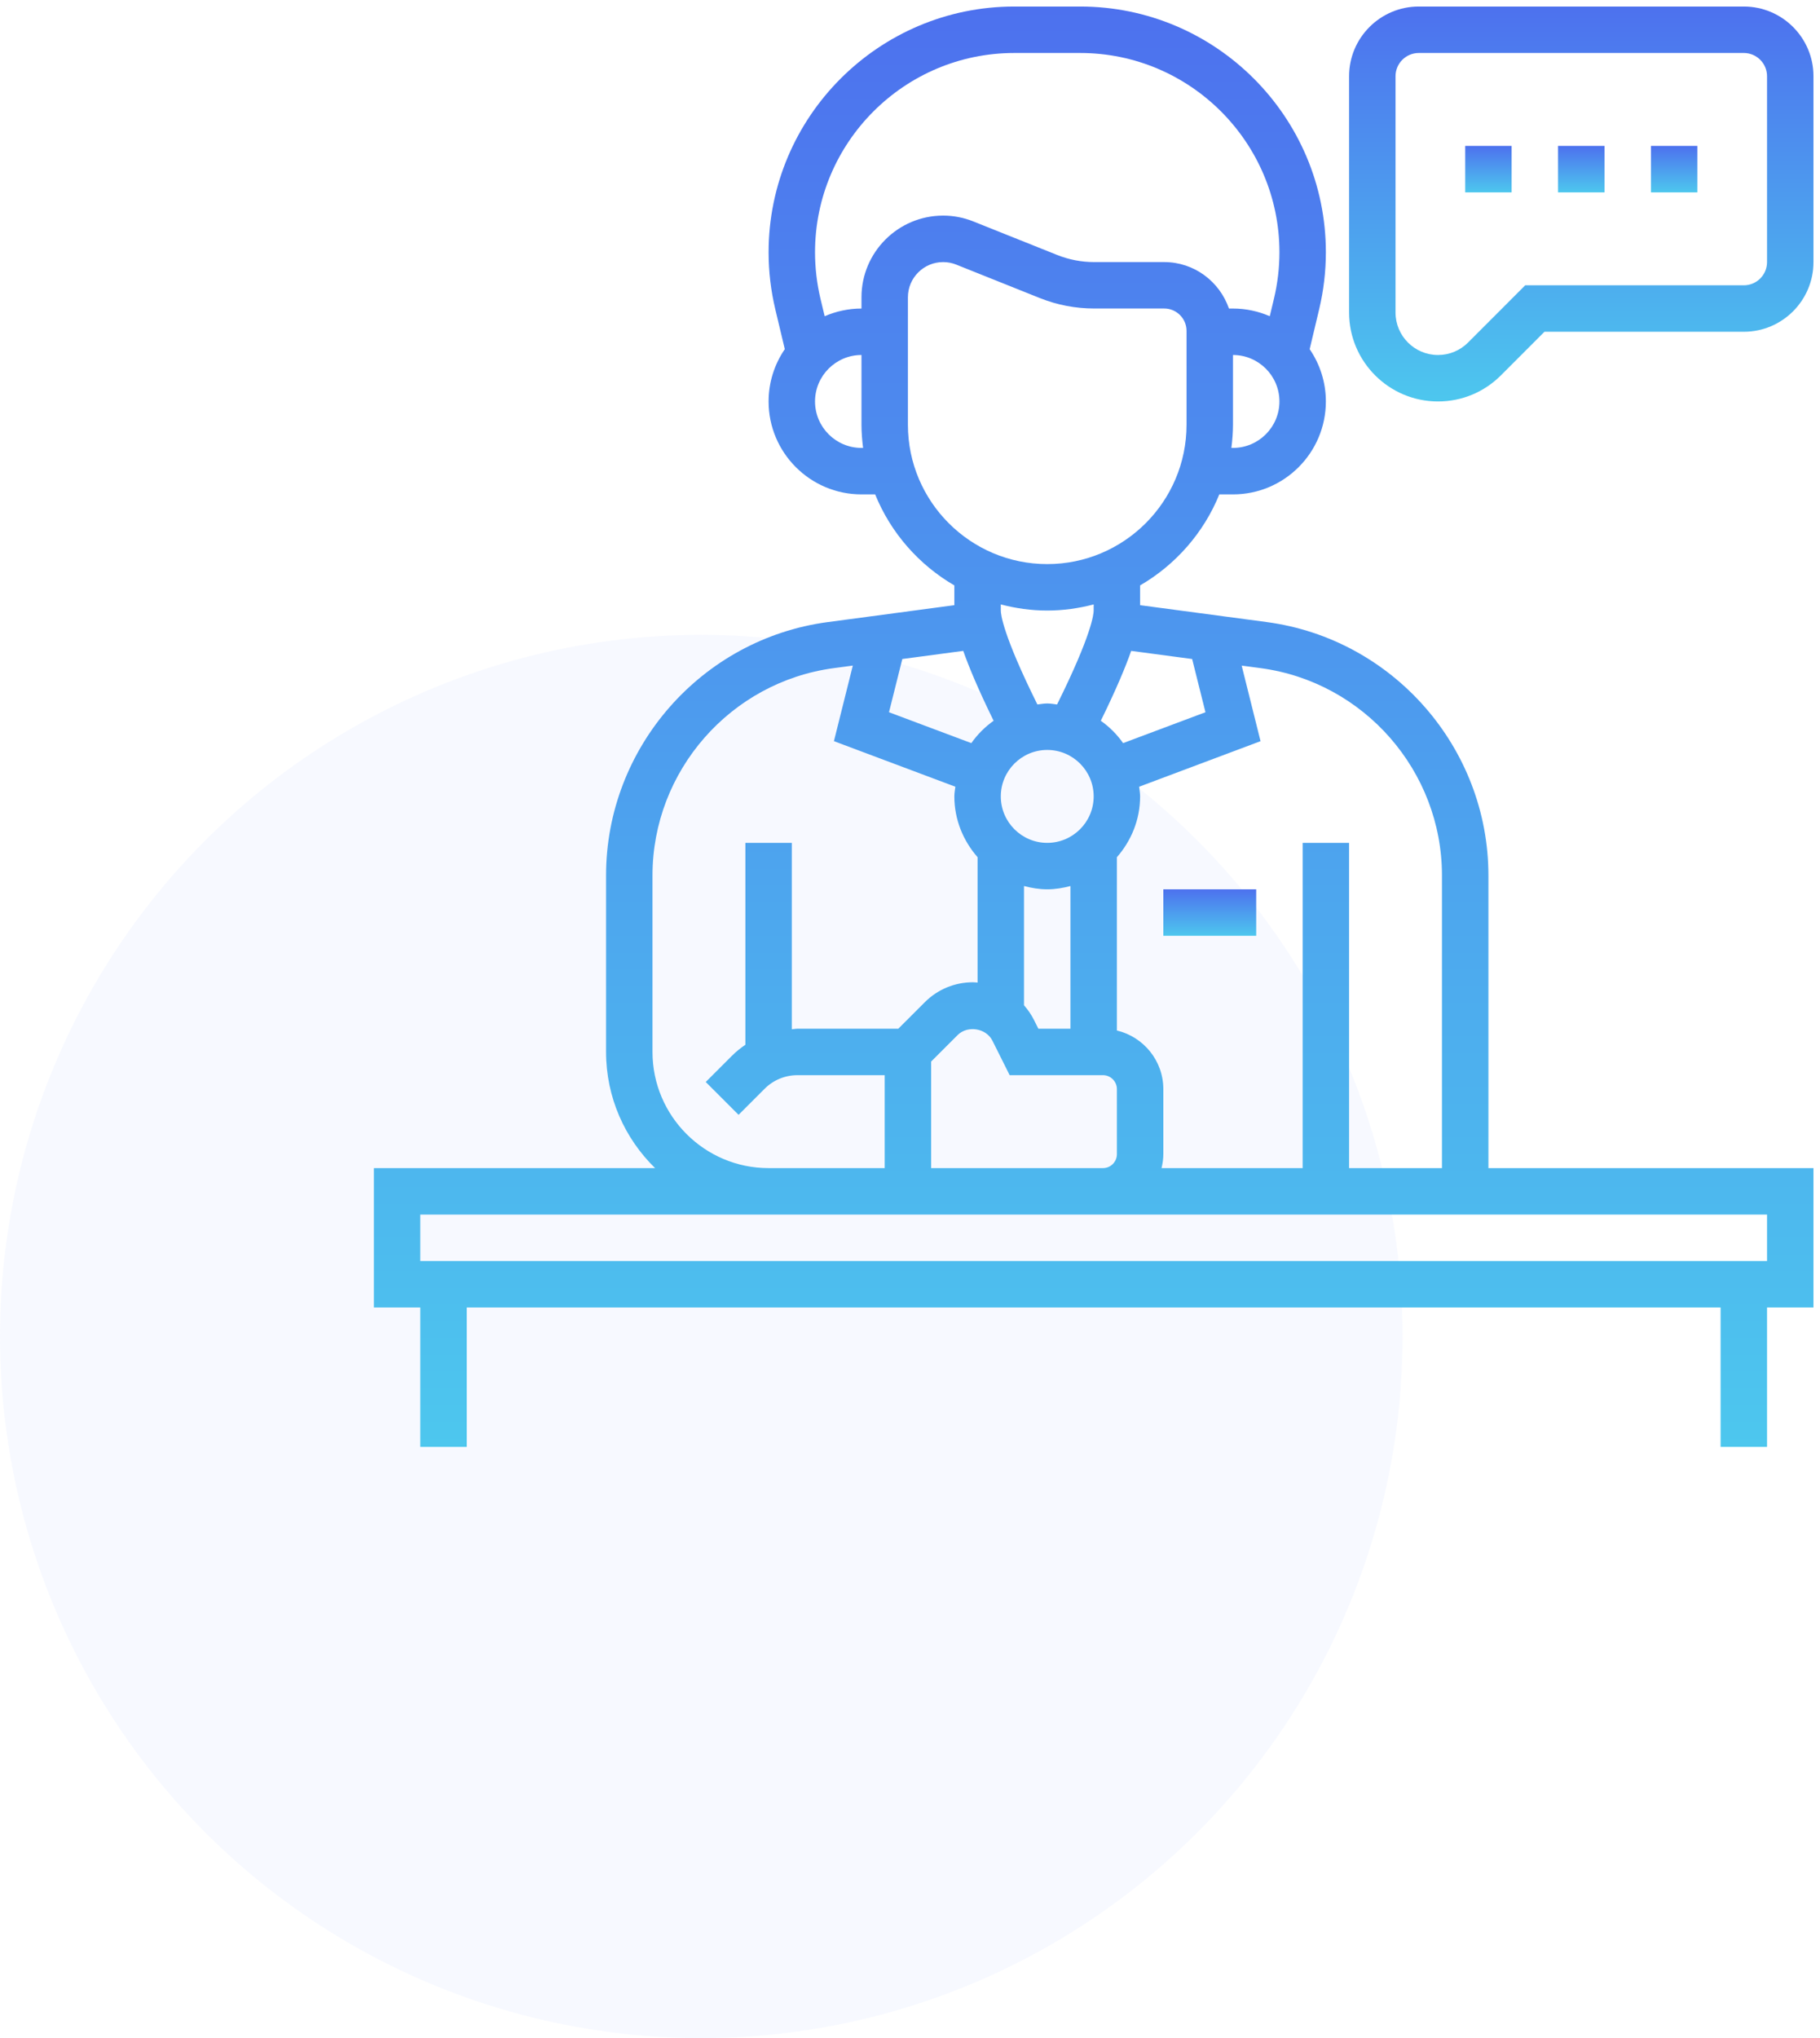 <svg width="109" height="122" viewBox="0 0 109 122" fill="none" xmlns="http://www.w3.org/2000/svg">
<circle opacity="0.07" cx="42" cy="80" r="42" fill="#8EA8FF"/>
<path d="M89.141 52.4C89.141 44.766 83.433 38.246 75.866 37.237L68.281 36.226V35.042C70.407 33.807 72.09 31.894 73.025 29.594H73.844C76.912 29.594 79.406 27.099 79.406 24.031C79.406 22.87 79.046 21.794 78.436 20.901L79.004 18.516C79.271 17.397 79.406 16.248 79.406 15.102C79.406 6.991 72.806 0.391 64.695 0.391H60.743C52.631 0.391 46.031 6.991 46.031 15.102C46.031 16.248 46.166 17.395 46.433 18.516L47.002 20.9C46.391 21.792 46.031 22.87 46.031 24.031C46.031 27.099 48.526 29.594 51.594 29.594H52.413C53.347 31.894 55.03 33.807 57.156 35.042V36.226L49.572 37.238C42.004 38.248 36.297 44.766 36.297 52.4V62.969C36.297 65.692 37.423 68.153 39.233 69.922H22.391V78.266H25.172V86.609H27.953V78.266H103.047V86.609H105.828V78.266H108.609V69.922H89.141V52.4ZM86.359 52.4V69.922H80.797V50.453H78.016V69.922H69.565C69.629 69.653 69.672 69.377 69.672 69.088V65.194C69.672 63.489 68.481 62.063 66.891 61.685V51.312C67.746 50.335 68.281 49.071 68.281 47.672C68.281 47.473 68.244 47.287 68.223 47.093L75.494 44.366L74.364 39.843L75.499 39.994C81.69 40.82 86.359 46.153 86.359 52.4ZM55.766 63.544L57.351 61.959C57.95 61.363 59.061 61.541 59.438 62.298L60.469 64.359H66.056C66.516 64.359 66.891 64.734 66.891 65.194V69.088C66.891 69.548 66.516 69.922 66.056 69.922H55.766V63.544ZM54.04 39.448L57.689 38.961C58.03 39.932 58.593 41.279 59.508 43.144C58.99 43.511 58.538 43.963 58.173 44.482L53.242 42.634L54.04 39.448ZM65.5 47.672C65.5 49.206 64.253 50.453 62.719 50.453C61.185 50.453 59.938 49.206 59.938 47.672C59.938 46.138 61.185 44.891 62.719 44.891C64.253 44.891 65.5 46.138 65.5 47.672ZM62.719 53.234C63.201 53.234 63.662 53.154 64.109 53.037V61.578H62.188L61.926 61.055C61.763 60.73 61.56 60.438 61.328 60.175V53.037C61.776 53.154 62.236 53.234 62.719 53.234ZM71.398 39.448L72.195 42.634L67.263 44.482C66.898 43.963 66.446 43.511 65.928 43.144C66.843 41.279 67.406 39.932 67.747 38.961L71.398 39.448ZM73.844 26.812H73.748C73.805 26.356 73.844 25.893 73.844 25.422V21.25C75.378 21.25 76.625 22.497 76.625 24.031C76.625 25.565 75.378 26.812 73.844 26.812ZM60.743 3.172H64.695C71.272 3.172 76.625 8.524 76.625 15.102C76.625 16.032 76.515 16.964 76.3 17.869L76.046 18.928C75.371 18.636 74.627 18.469 73.844 18.469H73.602C73.043 16.856 71.526 15.688 69.725 15.688H65.532C64.764 15.688 64.015 15.543 63.303 15.258L58.294 13.255C57.715 13.023 57.105 12.906 56.483 12.906C53.787 12.906 51.594 15.099 51.594 17.796V18.469C50.811 18.469 50.067 18.636 49.39 18.929L49.136 17.872C48.922 16.964 48.812 16.032 48.812 15.102C48.812 8.524 54.165 3.172 60.743 3.172ZM51.594 26.812C50.06 26.812 48.812 25.565 48.812 24.031C48.812 22.497 50.06 21.25 51.594 21.25V25.422C51.594 25.893 51.633 26.356 51.69 26.812H51.594ZM54.375 25.422V17.796C54.375 16.633 55.321 15.688 56.483 15.688C56.752 15.688 57.016 15.738 57.266 15.838L62.272 17.84C63.314 18.257 64.412 18.467 65.535 18.467H69.728C70.463 18.469 71.062 19.068 71.062 19.805V25.422C71.062 30.023 67.32 33.766 62.719 33.766C58.117 33.766 54.375 30.023 54.375 25.422ZM62.719 36.547C63.681 36.547 64.609 36.412 65.5 36.181V36.547C65.5 36.758 65.387 37.982 63.308 42.169C63.112 42.148 62.92 42.109 62.719 42.109C62.517 42.109 62.325 42.148 62.129 42.169C60.05 37.982 59.938 36.758 59.938 36.547V36.181C60.829 36.412 61.756 36.547 62.719 36.547ZM39.078 62.969V52.4C39.078 46.153 43.748 40.82 49.94 39.993L51.075 39.841L49.944 44.365L57.216 47.092C57.194 47.287 57.156 47.473 57.156 47.672C57.156 49.069 57.692 50.334 58.547 51.312V58.816C58.455 58.809 58.365 58.797 58.273 58.797C57.181 58.797 56.156 59.222 55.385 59.993L53.799 61.578H47.76C47.646 61.578 47.536 61.605 47.422 61.611V50.453H44.641V62.538C44.353 62.734 44.077 62.955 43.826 63.208L42.267 64.767L44.233 66.733L45.792 65.174C46.319 64.649 47.017 64.359 47.76 64.359H52.984V69.922H46.031C42.197 69.922 39.078 66.803 39.078 62.969ZM105.828 75.484H25.172V72.703H46.031H66.056H105.828V75.484Z" fill="url(#paint0_linear)"/>
<path d="M104.438 0.391H84.969C82.669 0.391 80.797 2.262 80.797 4.562V18.708C80.797 21.642 83.185 24.031 86.122 24.031C87.543 24.031 88.879 23.478 89.886 22.472L92.498 19.859H104.438C106.738 19.859 108.609 17.988 108.609 15.688V4.562C108.609 2.262 106.738 0.391 104.438 0.391ZM105.828 15.688C105.828 16.455 105.204 17.078 104.438 17.078H91.346L87.92 20.506C87.439 20.986 86.8 21.25 86.122 21.25C84.718 21.25 83.578 20.11 83.578 18.708V4.562C83.578 3.795 84.203 3.172 84.969 3.172H104.438C105.204 3.172 105.828 3.795 105.828 4.562V15.688Z" fill="url(#paint1_linear)"/>
<path d="M87.75 8.734H90.531V11.516H87.75V8.734Z" fill="url(#paint2_linear)"/>
<path d="M93.312 8.734H96.094V11.516H93.312V8.734Z" fill="url(#paint3_linear)"/>
<path d="M98.875 8.734H101.656V11.516H98.875V8.734Z" fill="url(#paint4_linear)"/>
<path d="M69.672 53.234H75.234V56.016H69.672V53.234Z" fill="url(#paint5_linear)"/>
<defs>
<linearGradient id="paint0_linear" x1="65.5" y1="0.391" x2="65.5" y2="86.609" gradientUnits="userSpaceOnUse">
<stop stop-color="#4D71EE"/>
<stop offset="1" stop-color="#4DC7EE"/>
</linearGradient>
<linearGradient id="paint1_linear" x1="94.703" y1="0.391" x2="94.703" y2="24.031" gradientUnits="userSpaceOnUse">
<stop stop-color="#4D71EE"/>
<stop offset="1" stop-color="#4DC7EE"/>
</linearGradient>
<linearGradient id="paint2_linear" x1="89.141" y1="8.734" x2="89.141" y2="11.516" gradientUnits="userSpaceOnUse">
<stop stop-color="#4D71EE"/>
<stop offset="1" stop-color="#4DC7EE"/>
</linearGradient>
<linearGradient id="paint3_linear" x1="94.703" y1="8.734" x2="94.703" y2="11.516" gradientUnits="userSpaceOnUse">
<stop stop-color="#4D71EE"/>
<stop offset="1" stop-color="#4DC7EE"/>
</linearGradient>
<linearGradient id="paint4_linear" x1="100.266" y1="8.734" x2="100.266" y2="11.516" gradientUnits="userSpaceOnUse">
<stop stop-color="#4D71EE"/>
<stop offset="1" stop-color="#4DC7EE"/>
</linearGradient>
<linearGradient id="paint5_linear" x1="72.453" y1="53.234" x2="72.453" y2="56.016" gradientUnits="userSpaceOnUse">
<stop stop-color="#4D71EE"/>
<stop offset="1" stop-color="#4DC7EE"/>
</linearGradient>
</defs>
</svg>
